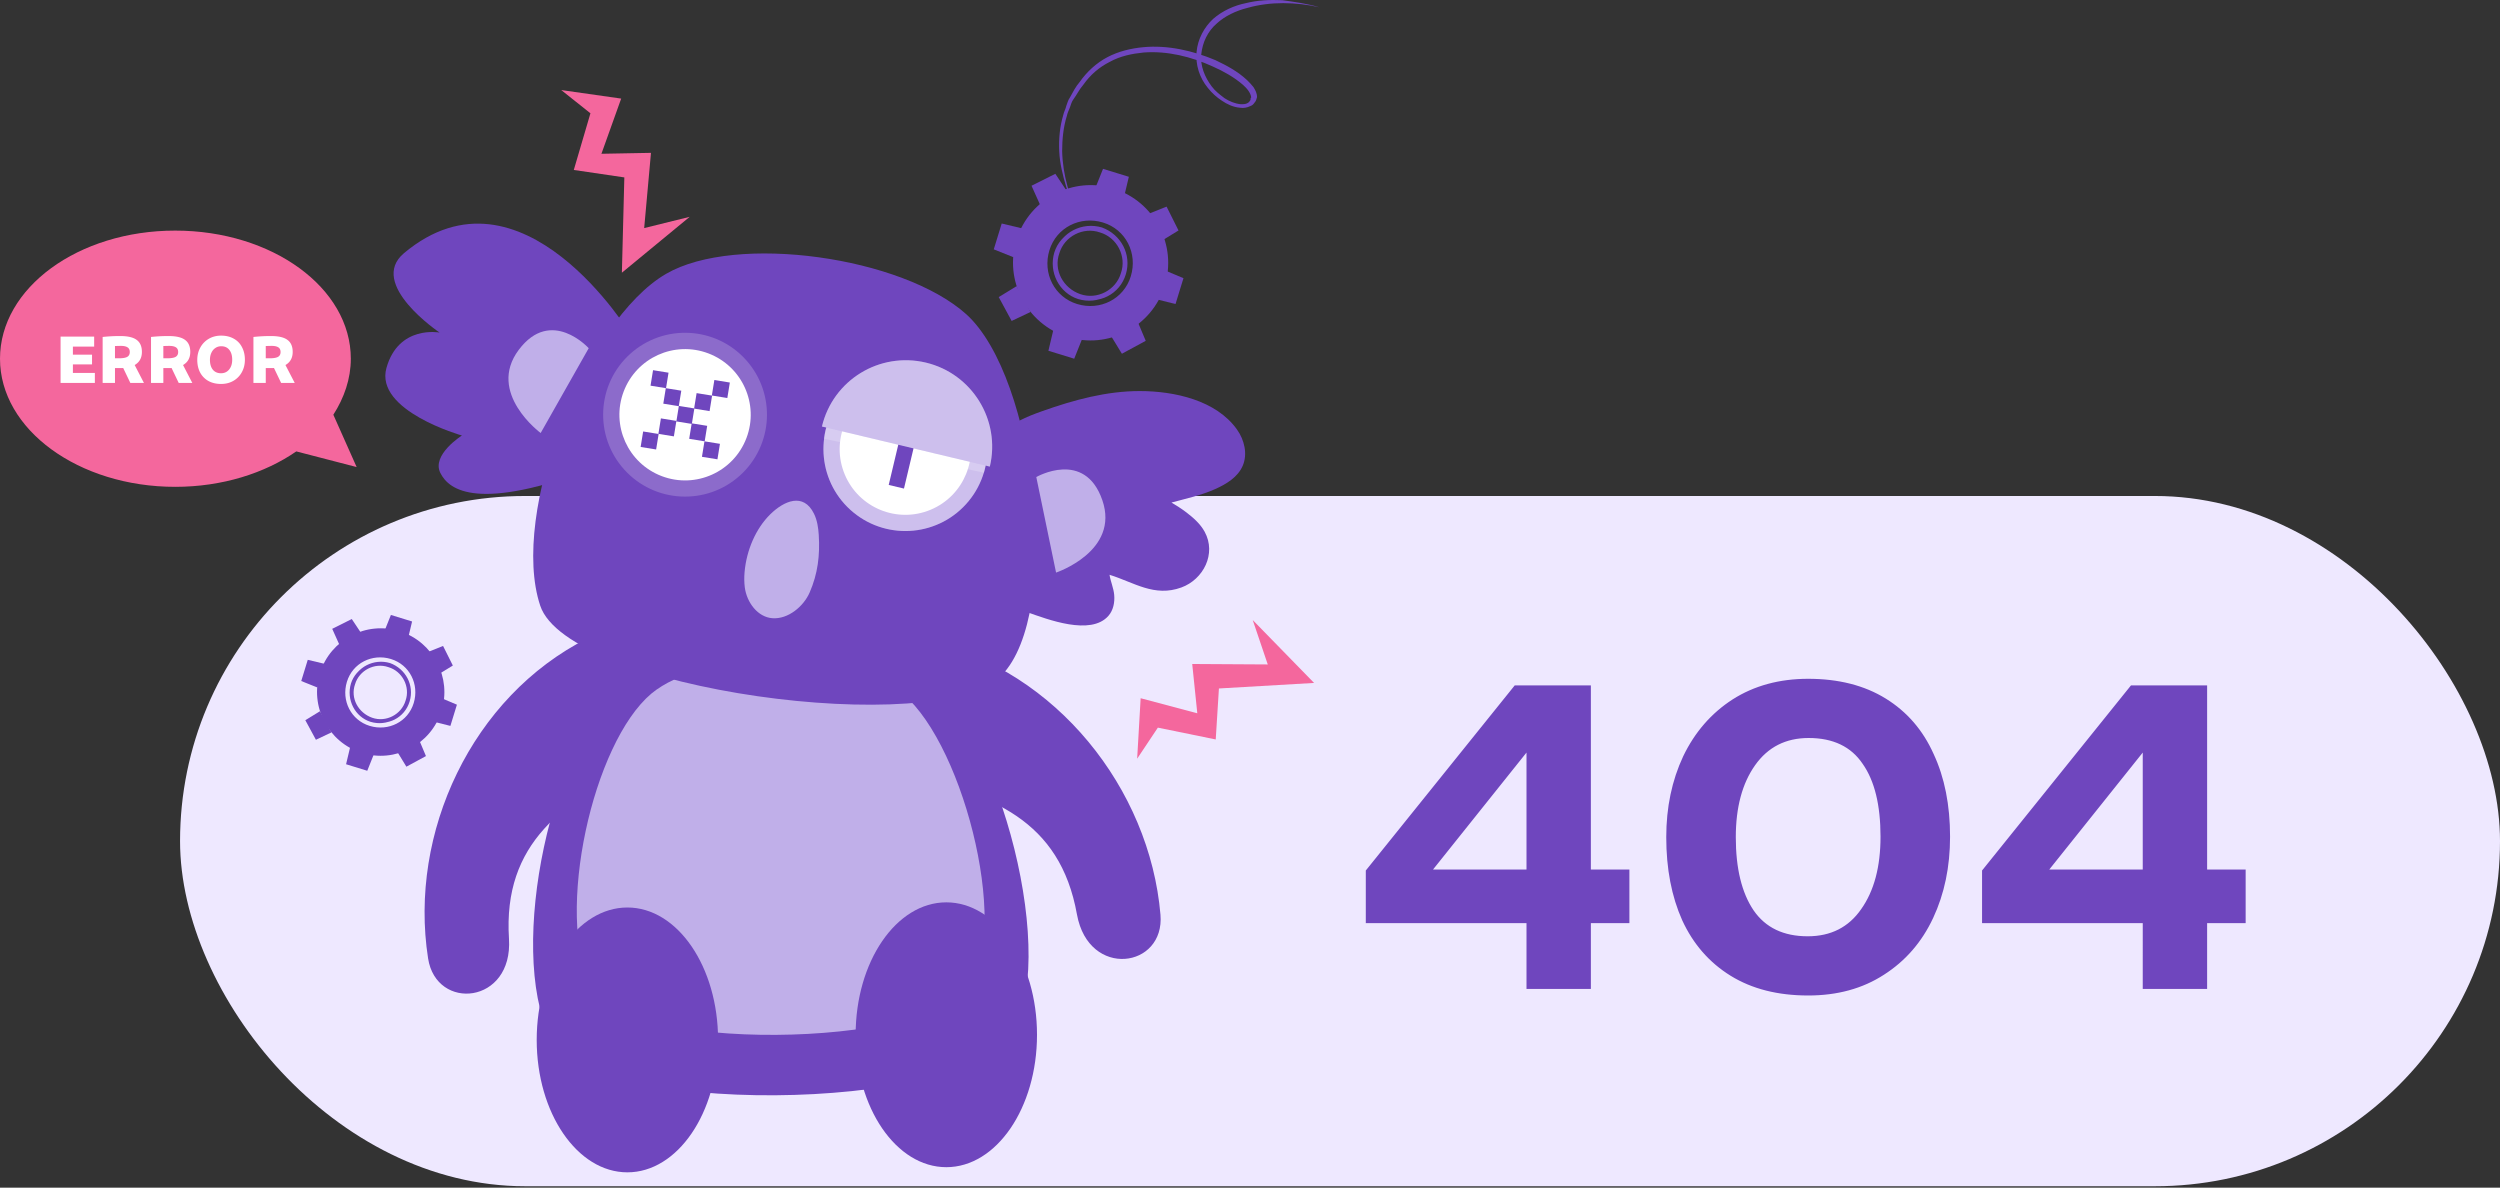 <svg width="722" height="343" fill="none" xmlns="http://www.w3.org/2000/svg">
    <rect width="100%" height="100%" fill="#333333" stroke="none"/>
    <rect x="722" y="342.588" width="670" height="199.346" rx="99.673" transform="rotate(-180 722 342.588)" fill="#EEE8FF"/>
    <path d="M470.57 266.6h-11.127v18.998h-18.591V266.6h-46.409v-15.199l43.017-53.465h21.983v53.194h11.127v15.47Zm-29.718-15.47v-33.789l-27.004 33.789h27.004Zm81.345 36.368c-8.775 0-16.239-1.9-22.391-5.7-6.151-3.799-10.81-9.137-13.977-16.012-3.076-6.876-4.614-14.882-4.614-24.019 0-8.595 1.629-16.375 4.886-23.341 3.347-6.966 8.096-12.439 14.248-16.419 6.242-3.981 13.525-5.971 21.848-5.971 8.775 0 16.239 1.9 22.39 5.699 6.152 3.8 10.766 9.137 13.842 16.013 3.166 6.785 4.749 14.746 4.749 23.883 0 8.685-1.628 16.51-4.885 23.476-3.257 6.966-8.006 12.439-14.248 16.42-6.152 3.98-13.435 5.971-21.848 5.971Zm-.136-17.099c6.695 0 11.851-2.623 15.47-7.87 3.709-5.247 5.564-12.213 5.564-20.898 0-9.137-1.719-16.148-5.157-21.034-3.347-4.975-8.549-7.463-15.605-7.463-6.604 0-11.761 2.623-15.47 7.871-3.709 5.247-5.564 12.167-5.564 20.762 0 9.046 1.719 16.103 5.157 21.169 3.437 4.976 8.639 7.463 15.605 7.463Zm126.483-3.799h-11.127v18.998h-18.591V266.6h-46.409v-15.199l43.016-53.465h21.984v53.194h11.127v15.47Zm-29.718-15.47v-33.789l-27.004 33.789h27.004ZM169.613 184.384c-33.332 16.815-51.635 56.099-45.98 92.407 2.38 15.326 24.552 13.243 23.362-5.655-1.786-27.826 15.773-39.73 39.135-51.337 13.838-6.993-2.679-42.409-16.517-35.415ZM268.626 185.277c36.308 8.482 63.39 42.409 66.515 78.866 1.339 15.475-20.684 18.6-24.106 0-4.911-27.529-24.85-34.82-50.147-40.624-15.178-3.571-7.44-41.813 7.738-38.242Z" fill="#6F46BE"/>
    <path d="M180.237 196.586c18.005-15.029 65.771-15.476 86.157-1.488 22.469 15.475 39.879 83.181 25.296 104.311-15.029 21.725-121.572 23.362-132.881 0-12.499-25.892.744-85.711 21.428-102.823Z" fill="#6F46BE"/>
    <path d="M188.123 200.306c14.881-12.351 54.165-12.797 70.979-1.19 18.452 12.797 32.886 68.449 20.833 85.859-12.351 17.856-99.996 19.195-109.37 0-10.268-21.279.595-70.384 17.558-84.669Z" fill="#C0AFE9"/>
    <path d="M273.298 337.083c14.464 0 26.189-17.122 26.189-38.243 0-21.12-11.725-38.242-26.189-38.242s-26.189 17.122-26.189 38.242c0 21.121 11.725 38.243 26.189 38.243ZM182.16 96.647s-31.423-51.984-65.457-23.562c-10.679 8.918 10.256 22.96 10.256 22.96s-11.819-2.254-15.341 10.173c-3.522 12.426 21.787 19.561 21.787 19.561s-8.828 5.555-6.244 10.783c2.584 5.228 11.22 11.152 44.511-1.377 8.772-33.477 10.488-38.538 10.488-38.538Z" fill="#6F46BE"/>
    <path d="M170.019 100.562s-10.851-11.986-20.201.471c-9.349 12.457 6.329 24.02 6.329 24.02l13.872-24.491Z" fill="#C0AFE9"/>
    <path d="M288.68 125.756c3.209-3.542 7.831-5.428 12.327-7.023 9.104-3.233 18.579-5.811 28.216-5.794 9.782.016 21.98 2.576 28.043 11.137 2.112 2.98 3.083 7.024 1.647 10.404-1.399 3.294-4.704 5.31-7.947 6.757-4.113 1.84-8.364 2.726-12.646 3.902 1.396.828 2.79 1.697 4.097 2.687 2.125 1.612 4.207 3.396 5.49 5.749 3.461 6.348-.379 13.763-6.718 16.085-7.83 2.868-13.698-1.484-20.753-3.657.287 1.914 1.165 3.79 1.345 5.8.194 2.138-.25 4.432-1.659 6.045-5.119 5.862-17.627 1.001-23.457-1.045-9.106-3.196-13.579-11.268-14.344-20.631-.734-9.011-.005-22.953 6.043-30.052.103-.124.209-.246.316-.364Z" fill="#6F46BE"/>
    <path d="M299.28 137.771s13.988-8.06 19.075 6.684c5.087 14.743-13.364 20.909-13.364 20.909l-5.711-27.593Z" fill="#C0AFE9"/>
    <path d="M192.363 79.087c20.223-11.743 68.236-4.923 86.712 11.68 20.208 18.299 27.836 86.171 10.187 104.268-18.287 18.663-125.334 4.129-133.259-20.156-8.878-26.749 13.11-82.298 36.36-95.792Z" fill="#6F46BE"/>
    <path d="M215.035 165.196c.56-6.339 3.257-12.567 7.416-16.663 3.921-3.863 9.595-6.4 12.638-.153.919 1.882 1.238 4.01 1.367 6.109.368 5.904-.271 11.21-2.636 16.637-1.745 4.009-6.19 7.732-10.719 7.419-4.284-.297-7.429-4.568-8-8.87-.187-1.425-.202-2.934-.066-4.479Z" fill="#C0AFE9"/>
    <path opacity=".2" d="M213.663 137.357c9.716-8.736 10.51-23.694 1.774-33.41-8.736-9.716-23.694-10.51-33.41-1.774-9.716 8.736-10.511 23.694-1.775 33.41 8.736 9.716 23.695 10.51 33.411 1.774Z" fill="#fff"/>
    <path d="M215.579 126.497c3.707-9.793-1.227-20.737-11.019-24.444-9.793-3.707-20.737 1.227-24.444 11.02-3.707 9.793 1.227 20.737 11.02 24.443 9.793 3.707 20.736-1.226 24.443-11.019Z" fill="#fff"/>
    <path d="m196.757 112.829-4.472-.724-.725 4.472 4.472.724.725-4.472ZM193.072 107.634l-4.472-.725-.725 4.472 4.472.724.725-4.471ZM210.778 110.476l-4.472-.724-.725 4.472 4.472.724.725-4.472ZM190.213 125.336l-4.472-.725-.724 4.472 4.472.725.724-4.472ZM207.919 128.178l-4.472-.724-.724 4.472 4.472.724.724-4.472ZM195.34 121.554l-4.472-.724-.725 4.472 4.472.724.725-4.472ZM200.53 117.954l-4.472-.724-.724 4.472 4.472.724.724-4.472Z" fill="#6F46BE"/>
    <path d="m205.651 114.258-4.472-.725-.724 4.472 4.472.724.724-4.471ZM204.235 122.982l-4.472-.724-.724 4.471 4.471.725.725-4.472Z" fill="#6F46BE"/>
    <path d="M279.768 144.698c8.281-10.106 6.802-25.013-3.305-33.294-10.107-8.281-25.013-6.802-33.294 3.305-8.282 10.107-6.802 25.013 3.305 33.294 10.106 8.282 25.013 6.802 33.294-3.305Z" fill="#C0AFE9"/>
    <path opacity=".2" d="M279.768 144.698c8.281-10.106 6.802-25.013-3.305-33.294-10.107-8.281-25.013-6.802-33.294 3.305-8.282 10.107-6.802 25.013 3.305 33.294 10.106 8.282 25.013 6.802 33.294-3.305Z" fill="#fff"/>
    <path opacity=".2" d="M284.521 135.174c-.084.503-.252.923-.336 1.342l-46.226-9.816c.084-.839.252-1.677.42-2.516 3.02-12.752 15.772-20.555 28.524-17.534 12.752 3.02 20.638 15.772 17.618 28.524Z" fill="#fff"/>
    <path d="M268.769 147.212c9.662-4.036 14.222-15.141 10.185-24.803-4.037-9.662-15.142-14.223-24.804-10.186-9.662 4.037-14.222 15.142-10.185 24.804 4.037 9.662 15.142 14.222 24.804 10.185Z" fill="#fff"/>
    <path d="m266.247 119.306-4.408-1.048-5.179 21.793 4.408 1.048 5.179-21.793Z" fill="#6F46BE"/>
    <path d="m285.863 134.754-48.491-11.577c3.188-13.423 16.611-21.645 30.034-18.457 13.339 3.188 21.645 16.611 18.457 30.034Z" fill="#C0AFE9"/>
    <path opacity=".2" d="m285.863 134.754-48.491-11.577c3.188-13.423 16.611-21.645 30.034-18.457 13.339 3.188 21.645 16.611 18.457 30.034Z" fill="#fff"/>
    <path d="M381 2.095c-6.781-1.527-14.07-1.697-20.681.17-3.391.848-6.612 2.376-8.985 4.581-2.543 2.206-4.069 5.43-4.408 8.824-.339 3.393 1.018 6.617 3.052 9.332 1.017 1.358 2.373 2.376 3.729 3.394 1.356.848 2.882 1.527 4.577 1.697.848 0 1.526 0 2.035-.34.339-.17.508-.339.678-.678.169-.17.169-.34.169-.51 0-.17 0-.339.17-.339 0-1.188-1.187-2.715-2.374-3.733-2.542-2.206-5.594-3.902-8.645-5.26-6.272-2.884-13.223-4.581-20.004-4.072-3.39.34-6.78 1.018-9.832 2.715-3.051 1.527-5.594 3.733-7.628 6.617-1.187 1.358-1.865 2.885-2.882 4.242-.509.679-.678 1.527-1.017 2.376-.339.848-.678 1.527-.848 2.375-1.017 3.224-1.356 6.788-1.356 10.181.17 6.957 2.204 13.744 5.425 20.023-1.865-3.055-3.221-6.279-4.238-9.672-1.017-3.394-1.865-6.787-2.035-10.35-.169-3.564.17-7.127 1.187-10.521.17-.848.678-1.697.848-2.545.339-.849.508-1.697 1.017-2.376.847-1.527 1.695-3.224 2.882-4.581 2.034-2.885 4.746-5.43 7.967-7.127 3.221-1.697 6.781-2.545 10.341-2.884 7.12-.68 14.409 1.018 20.851 3.733 3.221 1.527 6.442 3.224 9.154 5.769.678.678 1.356 1.357 1.865 2.036.508.848 1.017 1.697 1.017 2.885-.17.678-.339 1.187-.678 1.527-.339.509-.678.848-1.187 1.018-1.017.509-2.034.678-3.051.509-2.035-.17-3.73-1.018-5.255-2.036-1.526-1.018-2.882-2.206-4.069-3.733-2.373-2.885-3.56-6.618-3.221-10.35.339-3.734 2.204-7.128 4.747-9.503 2.712-2.376 6.103-3.903 9.493-4.581 3.39-.849 6.95-1.019 10.51-.849 3.73.51 7.29 1.018 10.68 2.036Z" fill="#6F46BE"/>
    <path d="M317.978 65.987c-5.736-1.723-11.76 1.435-13.481 6.89-1.721 5.742 1.434 11.772 6.884 13.494 5.737 1.723 11.474-1.435 13.481-6.89 2.008-5.742-1.147-11.772-6.884-13.494Zm5.737 12.92c-1.434 4.88-6.884 7.751-11.76 6.029-4.876-1.723-7.745-6.89-6.024-11.772 1.434-4.88 6.884-7.752 11.761-6.029 4.876 1.435 7.744 6.89 6.023 11.771Zm-5.737-12.92c-5.736-1.723-11.76 1.435-13.481 6.89-1.721 5.742 1.434 11.772 6.884 13.494 5.737 1.723 11.474-1.435 13.481-6.89 2.008-5.742-1.147-11.772-6.884-13.494Zm5.737 12.92c-1.434 4.88-6.884 7.751-11.76 6.029-4.876-1.723-7.745-6.89-6.024-11.772 1.434-4.88 6.884-7.752 11.761-6.029 4.876 1.435 7.744 6.89 6.023 11.771Zm-5.737-12.92c-5.736-1.723-11.76 1.435-13.481 6.89-1.721 5.742 1.434 11.772 6.884 13.494 5.737 1.723 11.474-1.435 13.481-6.89 2.008-5.742-1.147-11.772-6.884-13.494Zm5.737 12.92c-1.434 4.88-6.884 7.751-11.76 6.029-4.876-1.723-7.745-6.89-6.024-11.772 1.434-4.88 6.884-7.752 11.761-6.029 4.876 1.435 7.744 6.89 6.023 11.771Zm-2.008-24.405c-11.76-3.732-24.381 2.871-28.11 14.643-3.729 11.771 2.869 24.404 14.629 28.136 11.76 3.733 24.381-2.87 28.11-14.642 3.729-11.772-2.868-24.404-14.629-28.137Zm4.876 25.266c-2.007 6.603-8.891 10.049-15.489 8.039-6.597-2.01-10.039-8.9-8.031-15.504 2.008-6.604 8.892-10.049 15.489-8.04 6.597 2.01 10.039 8.901 8.031 15.505Zm-1.434-.575c1.721-5.742-1.434-11.484-6.884-13.494-5.737-1.722-11.76 1.436-13.481 6.891-1.721 5.742 1.434 11.772 6.884 13.494 5.737 2.01 11.76-1.148 13.481-6.89Zm-1.434-.287c-1.434 4.881-6.884 7.752-11.76 6.03-4.876-1.723-7.745-6.89-6.024-11.772 1.434-4.88 6.884-7.752 11.761-6.029 4.876 1.435 7.744 6.89 6.023 11.771Zm-5.737-12.92c-5.736-1.722-11.76 1.436-13.481 6.891-1.721 5.742 1.434 11.772 6.884 13.494 5.737 1.723 11.474-1.435 13.481-6.89 2.008-5.742-1.147-11.772-6.884-13.494Zm5.737 12.92c-1.434 4.881-6.884 7.752-11.76 6.03-4.876-1.723-7.745-6.89-6.024-11.772 1.434-4.88 6.884-7.752 11.761-6.029 4.876 1.435 7.744 6.89 6.023 11.771Zm-5.737-12.92c-5.736-1.722-11.76 1.436-13.481 6.891-1.721 5.742 1.434 11.772 6.884 13.494 5.737 1.723 11.474-1.435 13.481-6.89 2.008-5.742-1.147-11.772-6.884-13.494Zm5.737 12.92c-1.434 4.881-6.884 7.752-11.76 6.03-4.876-1.723-7.745-6.89-6.024-11.772 1.434-4.88 6.884-7.752 11.761-6.029 4.876 1.435 7.744 6.89 6.023 11.771Z" fill="#6F46BE"/>
    <path d="m312.528 97.856-8.318-2.584-1.434 6.029 7.458 2.297 2.294-5.742ZM297.613 90.104l-4.016-7.465-5.163 3.158 3.729 6.89 5.45-2.583ZM292.737 74.313l2.581-8.326-6.023-1.436L287 72.016l5.737 2.297ZM300.481 59.383l7.745-4.02-3.442-5.167-6.884 3.445 2.581 5.742ZM316.257 54.502l8.319 2.584 1.434-6.03-7.458-2.296-2.295 5.742ZM331.173 61.967l4.016 7.752 5.163-3.158-3.442-6.89-5.737 2.296ZM336.336 78.045l-2.582 8.326 5.737 1.436 2.295-7.465-5.45-2.297ZM328.591 92.975l-7.744 4.02 3.155 5.167 6.884-3.732-2.295-5.455ZM112.421 191.734c-4.708-1.414-9.651 1.178-11.063 5.654-1.412 4.712 1.177 9.66 5.649 11.074 4.708 1.413 9.415-1.178 11.063-5.655 1.648-4.712-.942-9.659-5.649-11.073Zm4.707 10.602c-1.177 4.005-5.649 6.361-9.65 4.948-4.002-1.414-6.355-5.655-4.943-9.66 1.177-4.005 5.649-6.361 9.65-4.948 4.002 1.178 6.356 5.655 4.943 9.66Zm-4.707-10.602c-4.708-1.414-9.651 1.178-11.063 5.654-1.412 4.712 1.177 9.66 5.649 11.074 4.708 1.413 9.415-1.178 11.063-5.655 1.648-4.712-.942-9.659-5.649-11.073Zm4.707 10.602c-1.177 4.005-5.649 6.361-9.65 4.948-4.002-1.414-6.355-5.655-4.943-9.66 1.177-4.005 5.649-6.361 9.65-4.948 4.002 1.178 6.356 5.655 4.943 9.66Zm-4.707-10.602c-4.708-1.414-9.651 1.178-11.063 5.654-1.412 4.712 1.177 9.66 5.649 11.074 4.708 1.413 9.415-1.178 11.063-5.655 1.648-4.712-.942-9.659-5.649-11.073Zm4.707 10.602c-1.177 4.005-5.649 6.361-9.65 4.948-4.002-1.414-6.355-5.655-4.943-9.66 1.177-4.005 5.649-6.361 9.65-4.948 4.002 1.178 6.356 5.655 4.943 9.66Zm-1.647-20.026c-9.651-3.063-20.007 2.356-23.067 12.016-3.06 9.659 2.353 20.026 12.004 23.089 9.65 3.062 20.007-2.356 23.067-12.016 3.06-9.66-2.354-20.026-12.004-23.089Zm4.001 20.733c-1.647 5.419-7.297 8.246-12.71 6.597-5.414-1.649-8.239-7.304-6.591-12.723 1.648-5.419 7.297-8.246 12.711-6.597 5.413 1.65 8.238 7.304 6.59 12.723Zm-1.177-.471c1.413-4.712-1.177-9.424-5.649-11.074-4.707-1.413-9.65 1.178-11.063 5.655-1.412 4.712 1.177 9.659 5.649 11.073 4.708 1.649 9.651-.942 11.063-5.654Zm-1.177-.236c-1.177 4.005-5.649 6.361-9.65 4.948-4.002-1.414-6.355-5.655-4.943-9.66 1.177-4.005 5.649-6.361 9.65-4.948 4.002 1.178 6.356 5.655 4.943 9.66Zm-4.707-10.602c-4.708-1.414-9.651 1.178-11.063 5.654-1.412 4.712 1.177 9.66 5.649 11.074 4.708 1.413 9.415-1.178 11.063-5.655 1.648-4.712-.942-9.659-5.649-11.073Zm4.707 10.602c-1.177 4.005-5.649 6.361-9.65 4.948-4.002-1.414-6.355-5.655-4.943-9.66 1.177-4.005 5.649-6.361 9.65-4.948 4.002 1.178 6.356 5.655 4.943 9.66Zm-4.707-10.602c-4.708-1.414-9.651 1.178-11.063 5.654-1.412 4.712 1.177 9.66 5.649 11.074 4.708 1.413 9.415-1.178 11.063-5.655 1.648-4.712-.942-9.659-5.649-11.073Zm4.707 10.602c-1.177 4.005-5.649 6.361-9.65 4.948-4.002-1.414-6.355-5.655-4.943-9.66 1.177-4.005 5.649-6.361 9.65-4.948 4.002 1.178 6.356 5.655 4.943 9.66Z" fill="#6F46BE"/>
    <path d="m107.949 217.886-6.826-2.121-1.177 4.948 6.12 1.885 1.883-4.712ZM95.709 211.525l-3.295-6.126-4.237 2.592 3.06 5.654 4.472-2.12ZM91.708 198.566l2.118-6.832-4.943-1.178L87 196.682l4.708 1.884ZM98.063 186.315l6.355-3.298-2.825-4.241-5.649 2.827 2.119 4.712ZM111.009 182.31l6.826 2.12 1.176-4.947-6.119-1.885-1.883 4.712ZM123.248 188.436l3.295 6.361 4.237-2.592-2.824-5.654-4.708 1.885ZM127.485 201.629l-2.118 6.833 4.707 1.178 1.883-6.126-4.472-1.885ZM121.13 213.881l-6.355 3.298 2.589 4.241 5.649-3.063-1.883-4.476ZM181.189 338.571c14.464 0 26.19-17.122 26.19-38.243 0-21.12-11.726-38.242-26.19-38.242S155 279.208 155 300.328c0 21.121 11.725 38.243 26.189 38.243Z" fill="#6F46BE"/>
    <path d="M96.27 119.778c3.124-4.878 5.047-10.351 5.047-16.18 0-20.463-22.715-37-50.718-37-28.004 0-50.599 16.537-50.599 37s22.715 37 50.599 37c13.58 0 25.84-3.926 34.974-10.232L103 134.887l-6.73-15.109Z" fill="#F4679D"/>
    <path d="M27.399 110.598h-9.905V97.214h9.7v2.886h-6.14v2.333h5.526v2.803h-5.525v2.476h6.344v2.886Zm2.246-13.282a46.027 46.027 0 0 1 5.075-.266c2.196 0 3.786.376 4.768 1.126.996.737 1.494 1.889 1.494 3.458 0 1.719-.696 2.981-2.087 3.786l2.68 5.178h-3.929l-2.067-4.318c-.163.013-.43.02-.798.02h-1.575v4.298h-3.561V97.316Zm4.707 6.16c1.105 0 1.903-.136 2.394-.409.491-.287.736-.75.736-1.392 0-.627-.21-1.077-.634-1.35-.423-.287-1.07-.43-1.944-.43-.287 0-.853.014-1.699.04v3.541h1.147Zm9.262-6.16a46.029 46.029 0 0 1 5.075-.266c2.197 0 3.786.376 4.768 1.126.996.737 1.494 1.889 1.494 3.458 0 1.719-.696 2.981-2.087 3.786l2.68 5.178h-3.928l-2.067-4.318c-.164.013-.43.02-.798.02h-1.576v4.298h-3.561V97.316Zm4.707 6.16c1.105 0 1.903-.136 2.394-.409.491-.287.737-.75.737-1.392 0-.627-.212-1.077-.634-1.35-.423-.287-1.072-.43-1.945-.43-.286 0-.852.014-1.698.04v3.541h1.146Zm15.527 7.408c-1.405 0-2.626-.286-3.663-.859a6.015 6.015 0 0 1-2.395-2.456c-.545-1.05-.818-2.265-.818-3.643 0-1.309.293-2.496.88-3.56a6.54 6.54 0 0 1 2.435-2.517c1.05-.614 2.238-.921 3.56-.921 1.406 0 2.627.293 3.664.88a5.73 5.73 0 0 1 2.374 2.455c.56 1.051.839 2.265.839 3.643 0 1.323-.293 2.517-.88 3.581a6.39 6.39 0 0 1-2.435 2.497c-1.037.6-2.224.9-3.561.9Zm-.02-3.09c.968 0 1.746-.355 2.332-1.064.6-.723.9-1.664.9-2.824 0-1.228-.279-2.183-.838-2.865-.546-.696-1.324-1.044-2.333-1.044-.641 0-1.208.171-1.699.512-.49.327-.873.791-1.146 1.391-.273.587-.409 1.262-.409 2.026 0 1.201.28 2.149.839 2.845.573.682 1.358 1.023 2.353 1.023Zm9.364-10.478a46.029 46.029 0 0 1 5.075-.266c2.196 0 3.786.376 4.768 1.126.996.737 1.494 1.889 1.494 3.458 0 1.719-.696 2.981-2.088 3.786l2.681 5.178h-3.929l-2.067-4.318c-.163.013-.43.02-.798.02h-1.576v4.298h-3.56V97.316Zm4.706 6.16c1.105 0 1.904-.136 2.395-.409.49-.287.736-.75.736-1.392 0-.627-.211-1.077-.634-1.35-.423-.287-1.071-.43-1.944-.43-.287 0-.853.014-1.699.04v3.541h1.146Z" fill="#fff"/>
    <path d="m179.397 28.473-5.704 15.938 14.308-.267-1.961 21.727 13.144-3.252L179.6 78.755l.71-27.518-14.597-2.154 4.806-16.367-8.436-6.71 17.314 2.467ZM329.419 201.648l16.36 4.348-1.465-14.236 21.814.132-4.343-12.825 17.722 18.163-27.481 1.6-.923 14.725-16.712-3.416-5.979 8.969 1.007-17.46Z" fill="#F4679D"/>
</svg>
